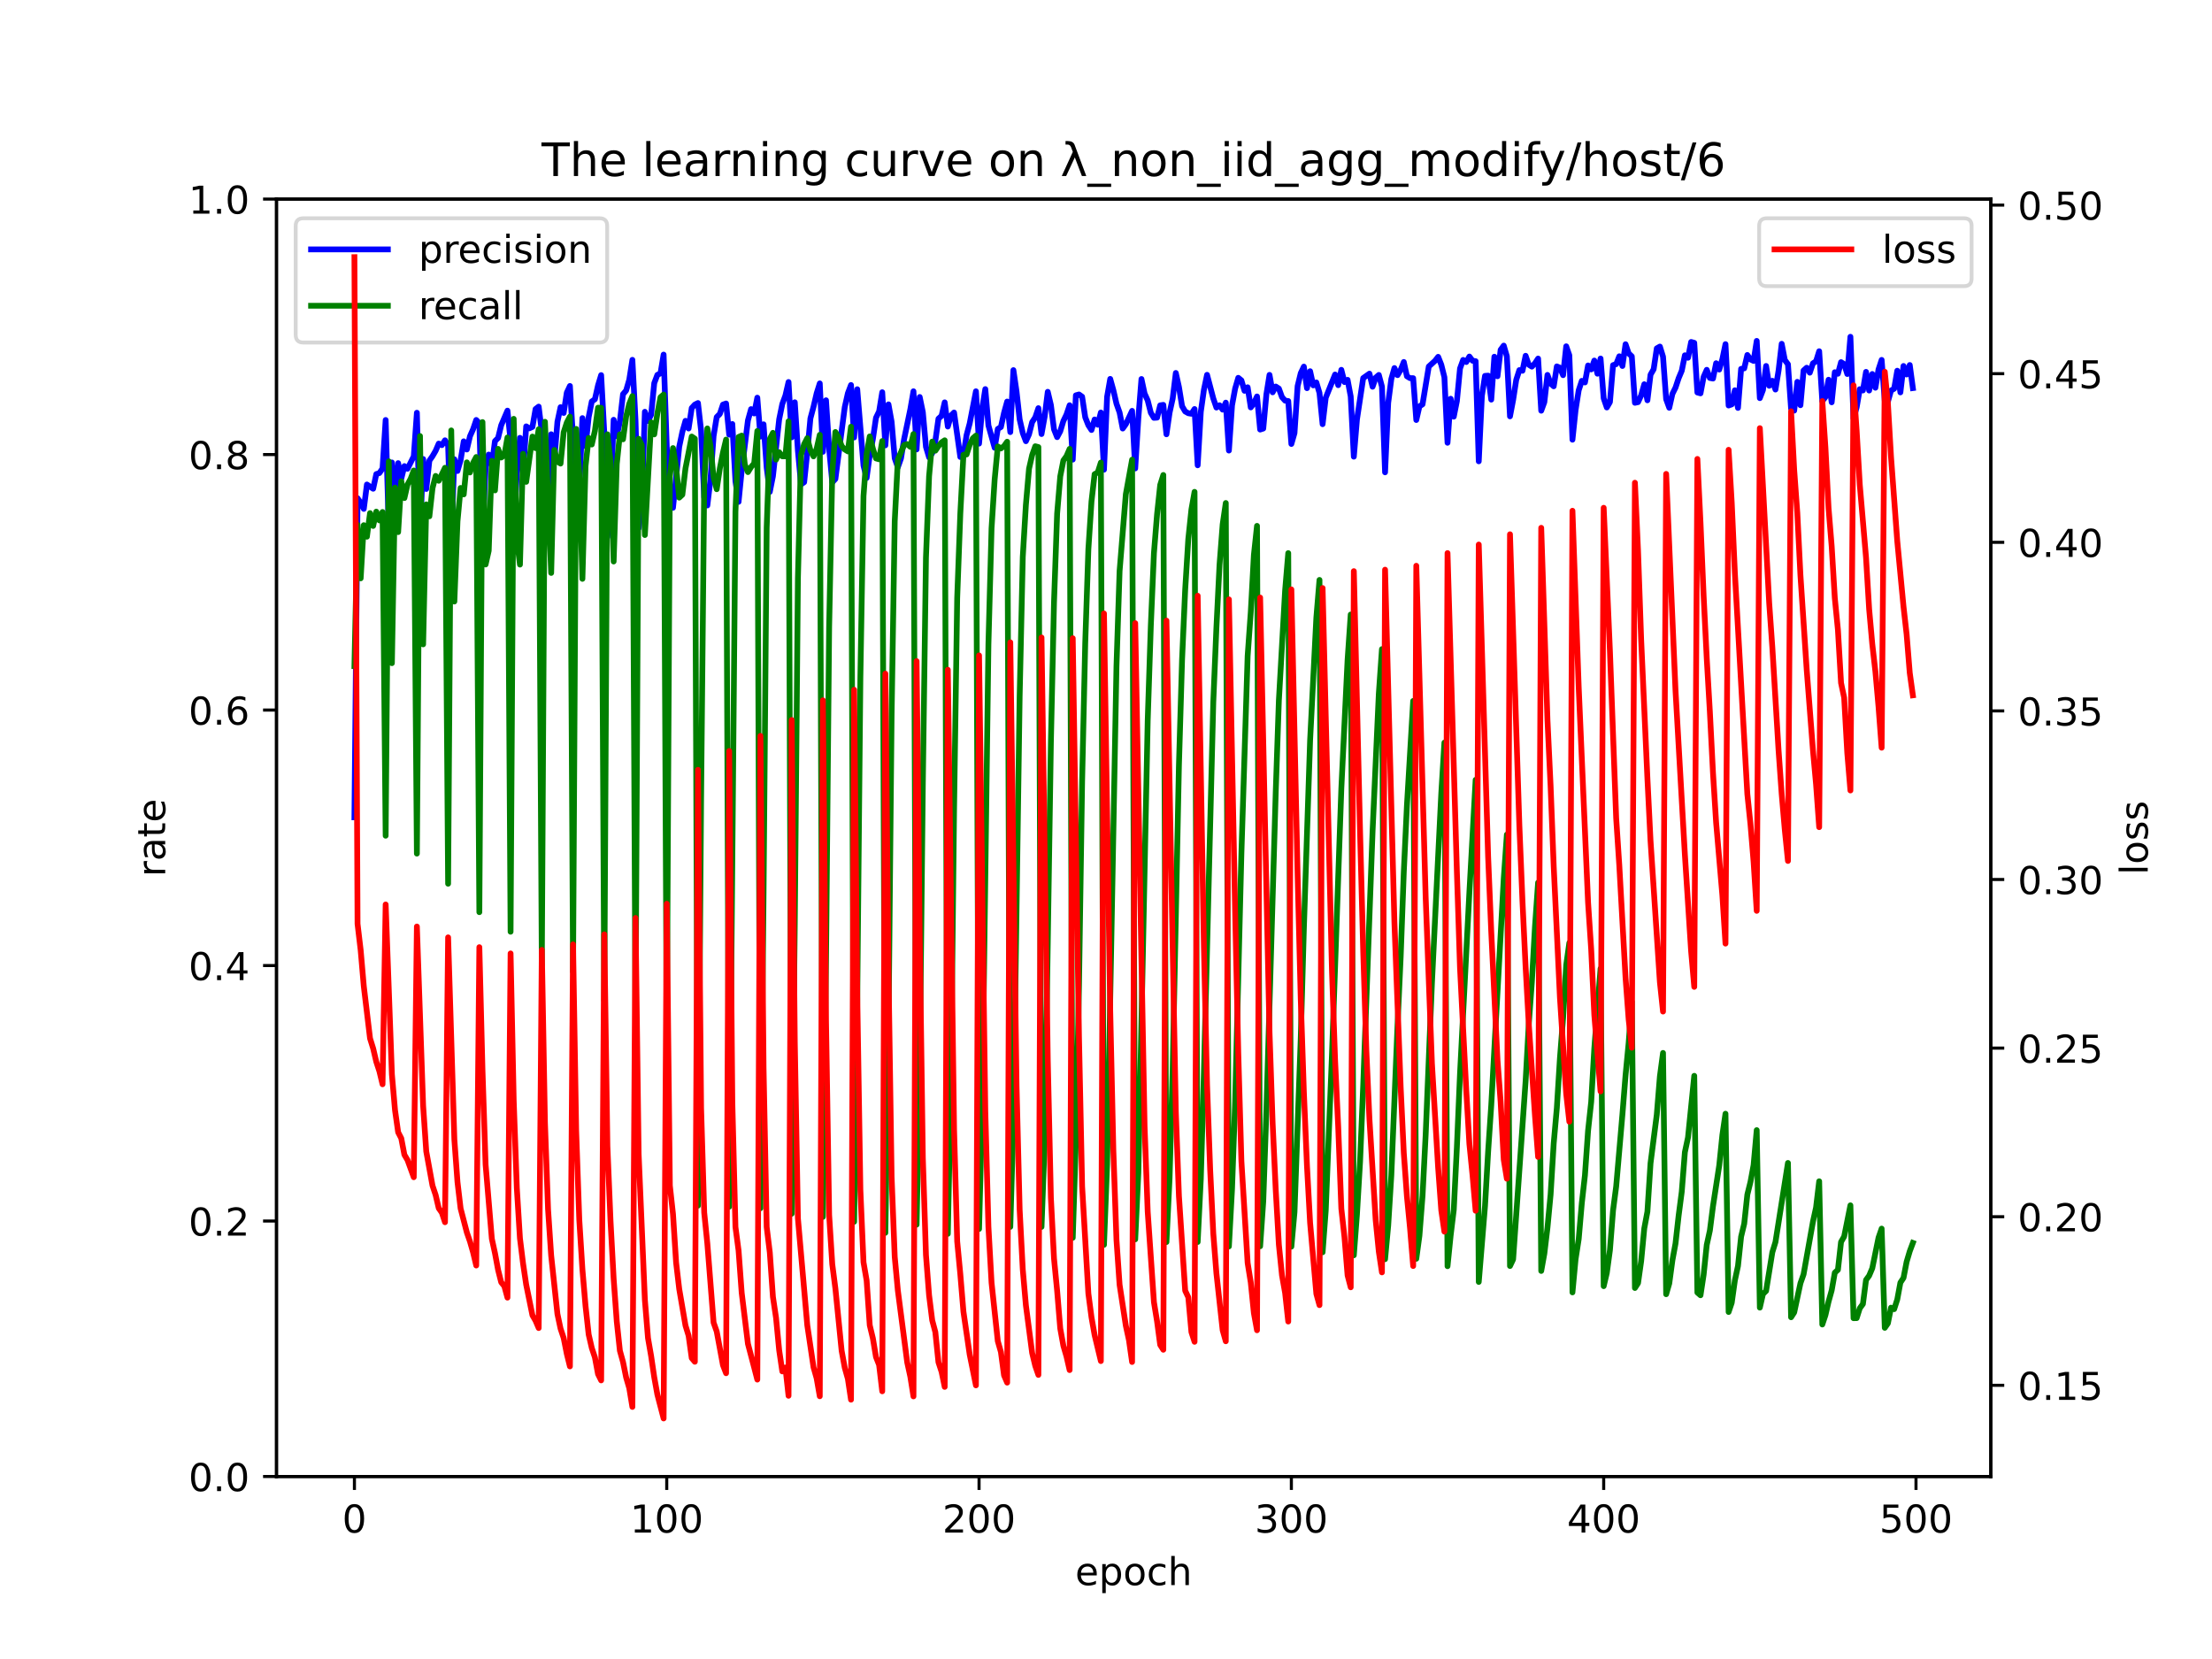 <?xml version="1.0" encoding="utf-8" standalone="no"?>
<!DOCTYPE svg PUBLIC "-//W3C//DTD SVG 1.1//EN"
  "http://www.w3.org/Graphics/SVG/1.1/DTD/svg11.dtd">
<!-- Created with matplotlib (https://matplotlib.org/) -->
<svg height="432pt" version="1.1" viewBox="0 0 576 432" width="576pt" xmlns="http://www.w3.org/2000/svg" xmlns:xlink="http://www.w3.org/1999/xlink">
 <defs>
  <style type="text/css">*{stroke-linecap:butt;stroke-linejoin:round;}</style>
 </defs>
 <g id="figure_1">
  <g id="patch_1">
   <path d="M 0 432 
L 576 432 
L 576 0 
L 0 0 
z
" style="fill:#ffffff;"/>
  </g>
  <g id="axes_1">
   <g id="patch_2">
    <path d="M 72 384.48 
L 518.4 384.48 
L 518.4 51.84 
L 72 51.84 
z
" style="fill:#ffffff;"/>
   </g>
   <g id="matplotlib.axis_1">
    <g id="xtick_1">
     <g id="line2d_1">
      <defs>
       <path d="M 0 0 
L 0 3.5 
" id="m5fdc38a971" style="stroke:#000000;stroke-width:0.8;"/>
      </defs>
      <g>
       <use style="stroke:#000000;stroke-width:0.8;" x="92.291" xlink:href="#m5fdc38a971" y="384.48"/>
      </g>
     </g>
     <g id="text_1">
      <!-- 0 -->
      <g transform="translate(89.11 399.078)scale(0.1 -0.1)">
       <defs>
        <path d="M 31.781 66.406 
Q 24.172 66.406 20.328 58.906 
Q 16.5 51.422 16.5 36.375 
Q 16.5 21.391 20.328 13.891 
Q 24.172 6.391 31.781 6.391 
Q 39.453 6.391 43.281 13.891 
Q 47.125 21.391 47.125 36.375 
Q 47.125 51.422 43.281 58.906 
Q 39.453 66.406 31.781 66.406 
z
M 31.781 74.219 
Q 44.047 74.219 50.516 64.516 
Q 56.984 54.828 56.984 36.375 
Q 56.984 17.969 50.516 8.266 
Q 44.047 -1.422 31.781 -1.422 
Q 19.531 -1.422 13.062 8.266 
Q 6.594 17.969 6.594 36.375 
Q 6.594 54.828 13.062 64.516 
Q 19.531 74.219 31.781 74.219 
z
" id="DejaVuSans-48"/>
       </defs>
       <use xlink:href="#DejaVuSans-48"/>
      </g>
     </g>
    </g>
    <g id="xtick_2">
     <g id="line2d_2">
      <g>
       <use style="stroke:#000000;stroke-width:0.8;" x="173.617" xlink:href="#m5fdc38a971" y="384.48"/>
      </g>
     </g>
     <g id="text_2">
      <!-- 100 -->
      <g transform="translate(164.073 399.078)scale(0.1 -0.1)">
       <defs>
        <path d="M 12.406 8.297 
L 28.516 8.297 
L 28.516 63.922 
L 10.984 60.406 
L 10.984 69.391 
L 28.422 72.906 
L 38.281 72.906 
L 38.281 8.297 
L 54.391 8.297 
L 54.391 0 
L 12.406 0 
z
" id="DejaVuSans-49"/>
       </defs>
       <use xlink:href="#DejaVuSans-49"/>
       <use x="63.623" xlink:href="#DejaVuSans-48"/>
       <use x="127.246" xlink:href="#DejaVuSans-48"/>
      </g>
     </g>
    </g>
    <g id="xtick_3">
     <g id="line2d_3">
      <g>
       <use style="stroke:#000000;stroke-width:0.8;" x="254.943" xlink:href="#m5fdc38a971" y="384.48"/>
      </g>
     </g>
     <g id="text_3">
      <!-- 200 -->
      <g transform="translate(245.4 399.078)scale(0.1 -0.1)">
       <defs>
        <path d="M 19.188 8.297 
L 53.609 8.297 
L 53.609 0 
L 7.328 0 
L 7.328 8.297 
Q 12.938 14.109 22.625 23.891 
Q 32.328 33.688 34.812 36.531 
Q 39.547 41.844 41.422 45.531 
Q 43.312 49.219 43.312 52.781 
Q 43.312 58.594 39.234 62.25 
Q 35.156 65.922 28.609 65.922 
Q 23.969 65.922 18.812 64.312 
Q 13.672 62.703 7.812 59.422 
L 7.812 69.391 
Q 13.766 71.781 18.938 73 
Q 24.125 74.219 28.422 74.219 
Q 39.75 74.219 46.484 68.547 
Q 53.219 62.891 53.219 53.422 
Q 53.219 48.922 51.531 44.891 
Q 49.859 40.875 45.406 35.406 
Q 44.188 33.984 37.641 27.219 
Q 31.109 20.453 19.188 8.297 
z
" id="DejaVuSans-50"/>
       </defs>
       <use xlink:href="#DejaVuSans-50"/>
       <use x="63.623" xlink:href="#DejaVuSans-48"/>
       <use x="127.246" xlink:href="#DejaVuSans-48"/>
      </g>
     </g>
    </g>
    <g id="xtick_4">
     <g id="line2d_4">
      <g>
       <use style="stroke:#000000;stroke-width:0.8;" x="336.27" xlink:href="#m5fdc38a971" y="384.48"/>
      </g>
     </g>
     <g id="text_4">
      <!-- 300 -->
      <g transform="translate(326.726 399.078)scale(0.1 -0.1)">
       <defs>
        <path d="M 40.578 39.312 
Q 47.656 37.797 51.625 33 
Q 55.609 28.219 55.609 21.188 
Q 55.609 10.406 48.188 4.484 
Q 40.766 -1.422 27.094 -1.422 
Q 22.516 -1.422 17.656 -0.516 
Q 12.797 0.391 7.625 2.203 
L 7.625 11.719 
Q 11.719 9.328 16.594 8.109 
Q 21.484 6.891 26.812 6.891 
Q 36.078 6.891 40.938 10.547 
Q 45.797 14.203 45.797 21.188 
Q 45.797 27.641 41.281 31.266 
Q 36.766 34.906 28.719 34.906 
L 20.219 34.906 
L 20.219 43.016 
L 29.109 43.016 
Q 36.375 43.016 40.234 45.922 
Q 44.094 48.828 44.094 54.297 
Q 44.094 59.906 40.109 62.906 
Q 36.141 65.922 28.719 65.922 
Q 24.656 65.922 20.016 65.031 
Q 15.375 64.156 9.812 62.312 
L 9.812 71.094 
Q 15.438 72.656 20.344 73.438 
Q 25.25 74.219 29.594 74.219 
Q 40.828 74.219 47.359 69.109 
Q 53.906 64.016 53.906 55.328 
Q 53.906 49.266 50.438 45.094 
Q 46.969 40.922 40.578 39.312 
z
" id="DejaVuSans-51"/>
       </defs>
       <use xlink:href="#DejaVuSans-51"/>
       <use x="63.623" xlink:href="#DejaVuSans-48"/>
       <use x="127.246" xlink:href="#DejaVuSans-48"/>
      </g>
     </g>
    </g>
    <g id="xtick_5">
     <g id="line2d_5">
      <g>
       <use style="stroke:#000000;stroke-width:0.8;" x="417.596" xlink:href="#m5fdc38a971" y="384.48"/>
      </g>
     </g>
     <g id="text_5">
      <!-- 400 -->
      <g transform="translate(408.052 399.078)scale(0.1 -0.1)">
       <defs>
        <path d="M 37.797 64.312 
L 12.891 25.391 
L 37.797 25.391 
z
M 35.203 72.906 
L 47.609 72.906 
L 47.609 25.391 
L 58.016 25.391 
L 58.016 17.188 
L 47.609 17.188 
L 47.609 0 
L 37.797 0 
L 37.797 17.188 
L 4.891 17.188 
L 4.891 26.703 
z
" id="DejaVuSans-52"/>
       </defs>
       <use xlink:href="#DejaVuSans-52"/>
       <use x="63.623" xlink:href="#DejaVuSans-48"/>
       <use x="127.246" xlink:href="#DejaVuSans-48"/>
      </g>
     </g>
    </g>
    <g id="xtick_6">
     <g id="line2d_6">
      <g>
       <use style="stroke:#000000;stroke-width:0.8;" x="498.922" xlink:href="#m5fdc38a971" y="384.48"/>
      </g>
     </g>
     <g id="text_6">
      <!-- 500 -->
      <g transform="translate(489.379 399.078)scale(0.1 -0.1)">
       <defs>
        <path d="M 10.797 72.906 
L 49.516 72.906 
L 49.516 64.594 
L 19.828 64.594 
L 19.828 46.734 
Q 21.969 47.469 24.109 47.828 
Q 26.266 48.188 28.422 48.188 
Q 40.625 48.188 47.75 41.5 
Q 54.891 34.812 54.891 23.391 
Q 54.891 11.625 47.562 5.094 
Q 40.234 -1.422 26.906 -1.422 
Q 22.312 -1.422 17.547 -0.641 
Q 12.797 0.141 7.719 1.703 
L 7.719 11.625 
Q 12.109 9.234 16.797 8.062 
Q 21.484 6.891 26.703 6.891 
Q 35.156 6.891 40.078 11.328 
Q 45.016 15.766 45.016 23.391 
Q 45.016 31 40.078 35.438 
Q 35.156 39.891 26.703 39.891 
Q 22.75 39.891 18.812 39.016 
Q 14.891 38.141 10.797 36.281 
z
" id="DejaVuSans-53"/>
       </defs>
       <use xlink:href="#DejaVuSans-53"/>
       <use x="63.623" xlink:href="#DejaVuSans-48"/>
       <use x="127.246" xlink:href="#DejaVuSans-48"/>
      </g>
     </g>
    </g>
    <g id="text_7">
     <!-- epoch -->
     <g transform="translate(279.972 412.757)scale(0.1 -0.1)">
      <defs>
       <path d="M 56.203 29.594 
L 56.203 25.203 
L 14.891 25.203 
Q 15.484 15.922 20.484 11.062 
Q 25.484 6.203 34.422 6.203 
Q 39.594 6.203 44.453 7.469 
Q 49.312 8.734 54.109 11.281 
L 54.109 2.781 
Q 49.266 0.734 44.188 -0.344 
Q 39.109 -1.422 33.891 -1.422 
Q 20.797 -1.422 13.156 6.188 
Q 5.516 13.812 5.516 26.812 
Q 5.516 40.234 12.766 48.109 
Q 20.016 56 32.328 56 
Q 43.359 56 49.781 48.891 
Q 56.203 41.797 56.203 29.594 
z
M 47.219 32.234 
Q 47.125 39.594 43.094 43.984 
Q 39.062 48.391 32.422 48.391 
Q 24.906 48.391 20.391 44.141 
Q 15.875 39.891 15.188 32.172 
z
" id="DejaVuSans-101"/>
       <path d="M 18.109 8.203 
L 18.109 -20.797 
L 9.078 -20.797 
L 9.078 54.688 
L 18.109 54.688 
L 18.109 46.391 
Q 20.953 51.266 25.266 53.625 
Q 29.594 56 35.594 56 
Q 45.562 56 51.781 48.094 
Q 58.016 40.188 58.016 27.297 
Q 58.016 14.406 51.781 6.484 
Q 45.562 -1.422 35.594 -1.422 
Q 29.594 -1.422 25.266 0.953 
Q 20.953 3.328 18.109 8.203 
z
M 48.688 27.297 
Q 48.688 37.203 44.609 42.844 
Q 40.531 48.484 33.406 48.484 
Q 26.266 48.484 22.188 42.844 
Q 18.109 37.203 18.109 27.297 
Q 18.109 17.391 22.188 11.75 
Q 26.266 6.109 33.406 6.109 
Q 40.531 6.109 44.609 11.75 
Q 48.688 17.391 48.688 27.297 
z
" id="DejaVuSans-112"/>
       <path d="M 30.609 48.391 
Q 23.391 48.391 19.188 42.75 
Q 14.984 37.109 14.984 27.297 
Q 14.984 17.484 19.156 11.844 
Q 23.344 6.203 30.609 6.203 
Q 37.797 6.203 41.984 11.859 
Q 46.188 17.531 46.188 27.297 
Q 46.188 37.016 41.984 42.703 
Q 37.797 48.391 30.609 48.391 
z
M 30.609 56 
Q 42.328 56 49.016 48.375 
Q 55.719 40.766 55.719 27.297 
Q 55.719 13.875 49.016 6.219 
Q 42.328 -1.422 30.609 -1.422 
Q 18.844 -1.422 12.172 6.219 
Q 5.516 13.875 5.516 27.297 
Q 5.516 40.766 12.172 48.375 
Q 18.844 56 30.609 56 
z
" id="DejaVuSans-111"/>
       <path d="M 48.781 52.594 
L 48.781 44.188 
Q 44.969 46.297 41.141 47.344 
Q 37.312 48.391 33.406 48.391 
Q 24.656 48.391 19.812 42.844 
Q 14.984 37.312 14.984 27.297 
Q 14.984 17.281 19.812 11.734 
Q 24.656 6.203 33.406 6.203 
Q 37.312 6.203 41.141 7.25 
Q 44.969 8.297 48.781 10.406 
L 48.781 2.094 
Q 45.016 0.344 40.984 -0.531 
Q 36.969 -1.422 32.422 -1.422 
Q 20.062 -1.422 12.781 6.344 
Q 5.516 14.109 5.516 27.297 
Q 5.516 40.672 12.859 48.328 
Q 20.219 56 33.016 56 
Q 37.156 56 41.109 55.141 
Q 45.062 54.297 48.781 52.594 
z
" id="DejaVuSans-99"/>
       <path d="M 54.891 33.016 
L 54.891 0 
L 45.906 0 
L 45.906 32.719 
Q 45.906 40.484 42.875 44.328 
Q 39.844 48.188 33.797 48.188 
Q 26.516 48.188 22.312 43.547 
Q 18.109 38.922 18.109 30.906 
L 18.109 0 
L 9.078 0 
L 9.078 75.984 
L 18.109 75.984 
L 18.109 46.188 
Q 21.344 51.125 25.703 53.562 
Q 30.078 56 35.797 56 
Q 45.219 56 50.047 50.172 
Q 54.891 44.344 54.891 33.016 
z
" id="DejaVuSans-104"/>
      </defs>
      <use xlink:href="#DejaVuSans-101"/>
      <use x="61.523" xlink:href="#DejaVuSans-112"/>
      <use x="125" xlink:href="#DejaVuSans-111"/>
      <use x="186.182" xlink:href="#DejaVuSans-99"/>
      <use x="241.162" xlink:href="#DejaVuSans-104"/>
     </g>
    </g>
   </g>
   <g id="matplotlib.axis_2">
    <g id="ytick_1">
     <g id="line2d_7">
      <defs>
       <path d="M 0 0 
L -3.5 0 
" id="mca3871800a" style="stroke:#000000;stroke-width:0.8;"/>
      </defs>
      <g>
       <use style="stroke:#000000;stroke-width:0.8;" x="72" xlink:href="#mca3871800a" y="384.48"/>
      </g>
     </g>
     <g id="text_8">
      <!-- 0.0 -->
      <g transform="translate(49.097 388.279)scale(0.1 -0.1)">
       <defs>
        <path d="M 10.688 12.406 
L 21 12.406 
L 21 0 
L 10.688 0 
z
" id="DejaVuSans-46"/>
       </defs>
       <use xlink:href="#DejaVuSans-48"/>
       <use x="63.623" xlink:href="#DejaVuSans-46"/>
       <use x="95.41" xlink:href="#DejaVuSans-48"/>
      </g>
     </g>
    </g>
    <g id="ytick_2">
     <g id="line2d_8">
      <g>
       <use style="stroke:#000000;stroke-width:0.8;" x="72" xlink:href="#mca3871800a" y="317.952"/>
      </g>
     </g>
     <g id="text_9">
      <!-- 0.2 -->
      <g transform="translate(49.097 321.751)scale(0.1 -0.1)">
       <use xlink:href="#DejaVuSans-48"/>
       <use x="63.623" xlink:href="#DejaVuSans-46"/>
       <use x="95.41" xlink:href="#DejaVuSans-50"/>
      </g>
     </g>
    </g>
    <g id="ytick_3">
     <g id="line2d_9">
      <g>
       <use style="stroke:#000000;stroke-width:0.8;" x="72" xlink:href="#mca3871800a" y="251.424"/>
      </g>
     </g>
     <g id="text_10">
      <!-- 0.4 -->
      <g transform="translate(49.097 255.223)scale(0.1 -0.1)">
       <use xlink:href="#DejaVuSans-48"/>
       <use x="63.623" xlink:href="#DejaVuSans-46"/>
       <use x="95.41" xlink:href="#DejaVuSans-52"/>
      </g>
     </g>
    </g>
    <g id="ytick_4">
     <g id="line2d_10">
      <g>
       <use style="stroke:#000000;stroke-width:0.8;" x="72" xlink:href="#mca3871800a" y="184.896"/>
      </g>
     </g>
     <g id="text_11">
      <!-- 0.6 -->
      <g transform="translate(49.097 188.695)scale(0.1 -0.1)">
       <defs>
        <path d="M 33.016 40.375 
Q 26.375 40.375 22.484 35.828 
Q 18.609 31.297 18.609 23.391 
Q 18.609 15.531 22.484 10.953 
Q 26.375 6.391 33.016 6.391 
Q 39.656 6.391 43.531 10.953 
Q 47.406 15.531 47.406 23.391 
Q 47.406 31.297 43.531 35.828 
Q 39.656 40.375 33.016 40.375 
z
M 52.594 71.297 
L 52.594 62.312 
Q 48.875 64.062 45.094 64.984 
Q 41.312 65.922 37.594 65.922 
Q 27.828 65.922 22.672 59.328 
Q 17.531 52.734 16.797 39.406 
Q 19.672 43.656 24.016 45.922 
Q 28.375 48.188 33.594 48.188 
Q 44.578 48.188 50.953 41.516 
Q 57.328 34.859 57.328 23.391 
Q 57.328 12.156 50.688 5.359 
Q 44.047 -1.422 33.016 -1.422 
Q 20.359 -1.422 13.672 8.266 
Q 6.984 17.969 6.984 36.375 
Q 6.984 53.656 15.188 63.938 
Q 23.391 74.219 37.203 74.219 
Q 40.922 74.219 44.703 73.484 
Q 48.484 72.75 52.594 71.297 
z
" id="DejaVuSans-54"/>
       </defs>
       <use xlink:href="#DejaVuSans-48"/>
       <use x="63.623" xlink:href="#DejaVuSans-46"/>
       <use x="95.41" xlink:href="#DejaVuSans-54"/>
      </g>
     </g>
    </g>
    <g id="ytick_5">
     <g id="line2d_11">
      <g>
       <use style="stroke:#000000;stroke-width:0.8;" x="72" xlink:href="#mca3871800a" y="118.368"/>
      </g>
     </g>
     <g id="text_12">
      <!-- 0.8 -->
      <g transform="translate(49.097 122.167)scale(0.1 -0.1)">
       <defs>
        <path d="M 31.781 34.625 
Q 24.75 34.625 20.719 30.859 
Q 16.703 27.094 16.703 20.516 
Q 16.703 13.922 20.719 10.156 
Q 24.75 6.391 31.781 6.391 
Q 38.812 6.391 42.859 10.172 
Q 46.922 13.969 46.922 20.516 
Q 46.922 27.094 42.891 30.859 
Q 38.875 34.625 31.781 34.625 
z
M 21.922 38.812 
Q 15.578 40.375 12.031 44.719 
Q 8.5 49.078 8.5 55.328 
Q 8.5 64.062 14.719 69.141 
Q 20.953 74.219 31.781 74.219 
Q 42.672 74.219 48.875 69.141 
Q 55.078 64.062 55.078 55.328 
Q 55.078 49.078 51.531 44.719 
Q 48 40.375 41.703 38.812 
Q 48.828 37.156 52.797 32.312 
Q 56.781 27.484 56.781 20.516 
Q 56.781 9.906 50.312 4.234 
Q 43.844 -1.422 31.781 -1.422 
Q 19.734 -1.422 13.25 4.234 
Q 6.781 9.906 6.781 20.516 
Q 6.781 27.484 10.781 32.312 
Q 14.797 37.156 21.922 38.812 
z
M 18.312 54.391 
Q 18.312 48.734 21.844 45.562 
Q 25.391 42.391 31.781 42.391 
Q 38.141 42.391 41.719 45.562 
Q 45.312 48.734 45.312 54.391 
Q 45.312 60.062 41.719 63.234 
Q 38.141 66.406 31.781 66.406 
Q 25.391 66.406 21.844 63.234 
Q 18.312 60.062 18.312 54.391 
z
" id="DejaVuSans-56"/>
       </defs>
       <use xlink:href="#DejaVuSans-48"/>
       <use x="63.623" xlink:href="#DejaVuSans-46"/>
       <use x="95.41" xlink:href="#DejaVuSans-56"/>
      </g>
     </g>
    </g>
    <g id="ytick_6">
     <g id="line2d_12">
      <g>
       <use style="stroke:#000000;stroke-width:0.8;" x="72" xlink:href="#mca3871800a" y="51.84"/>
      </g>
     </g>
     <g id="text_13">
      <!-- 1.0 -->
      <g transform="translate(49.097 55.639)scale(0.1 -0.1)">
       <use xlink:href="#DejaVuSans-49"/>
       <use x="63.623" xlink:href="#DejaVuSans-46"/>
       <use x="95.41" xlink:href="#DejaVuSans-48"/>
      </g>
     </g>
    </g>
    <g id="text_14">
     <!-- rate -->
     <g transform="translate(43.017 228.316)rotate(-90)scale(0.1 -0.1)">
      <defs>
       <path d="M 41.109 46.297 
Q 39.594 47.172 37.812 47.578 
Q 36.031 48 33.891 48 
Q 26.266 48 22.188 43.047 
Q 18.109 38.094 18.109 28.812 
L 18.109 0 
L 9.078 0 
L 9.078 54.688 
L 18.109 54.688 
L 18.109 46.188 
Q 20.953 51.172 25.484 53.578 
Q 30.031 56 36.531 56 
Q 37.453 56 38.578 55.875 
Q 39.703 55.766 41.062 55.516 
z
" id="DejaVuSans-114"/>
       <path d="M 34.281 27.484 
Q 23.391 27.484 19.188 25 
Q 14.984 22.516 14.984 16.5 
Q 14.984 11.719 18.141 8.906 
Q 21.297 6.109 26.703 6.109 
Q 34.188 6.109 38.703 11.406 
Q 43.219 16.703 43.219 25.484 
L 43.219 27.484 
z
M 52.203 31.203 
L 52.203 0 
L 43.219 0 
L 43.219 8.297 
Q 40.141 3.328 35.547 0.953 
Q 30.953 -1.422 24.312 -1.422 
Q 15.922 -1.422 10.953 3.297 
Q 6 8.016 6 15.922 
Q 6 25.141 12.172 29.828 
Q 18.359 34.516 30.609 34.516 
L 43.219 34.516 
L 43.219 35.406 
Q 43.219 41.609 39.141 45 
Q 35.062 48.391 27.688 48.391 
Q 23 48.391 18.547 47.266 
Q 14.109 46.141 10.016 43.891 
L 10.016 52.203 
Q 14.938 54.109 19.578 55.047 
Q 24.219 56 28.609 56 
Q 40.484 56 46.344 49.844 
Q 52.203 43.703 52.203 31.203 
z
" id="DejaVuSans-97"/>
       <path d="M 18.312 70.219 
L 18.312 54.688 
L 36.812 54.688 
L 36.812 47.703 
L 18.312 47.703 
L 18.312 18.016 
Q 18.312 11.328 20.141 9.422 
Q 21.969 7.516 27.594 7.516 
L 36.812 7.516 
L 36.812 0 
L 27.594 0 
Q 17.188 0 13.234 3.875 
Q 9.281 7.766 9.281 18.016 
L 9.281 47.703 
L 2.688 47.703 
L 2.688 54.688 
L 9.281 54.688 
L 9.281 70.219 
z
" id="DejaVuSans-116"/>
      </defs>
      <use xlink:href="#DejaVuSans-114"/>
      <use x="41.113" xlink:href="#DejaVuSans-97"/>
      <use x="102.393" xlink:href="#DejaVuSans-116"/>
      <use x="141.602" xlink:href="#DejaVuSans-101"/>
     </g>
    </g>
   </g>
   <g id="line2d_13">
    <path clip-path="url(#p698b00c0eb)" d="M 92.291 212.831 
L 93.104 129.733 
L 93.917 130.943 
L 94.731 132.513 
L 95.544 126.165 
L 97.17 127.27 
L 97.984 123.454 
L 98.797 123.18 
L 99.61 121.989 
L 100.424 109.363 
L 101.237 138.019 
L 102.05 120.424 
L 102.863 130.902 
L 103.677 120.602 
L 104.49 124.661 
L 105.303 121.371 
L 106.116 122.072 
L 107.743 118.828 
L 108.556 107.474 
L 109.369 139.388 
L 110.183 119.523 
L 110.996 127.333 
L 111.809 119.954 
L 112.622 118.79 
L 113.436 117.391 
L 114.249 115.509 
L 115.062 115.915 
L 115.876 114.65 
L 116.689 116.013 
L 117.502 140.281 
L 118.315 119.59 
L 119.129 122.643 
L 119.942 119.834 
L 120.755 114.915 
L 121.568 117.047 
L 122.382 113.594 
L 123.195 111.762 
L 124.008 109.358 
L 124.821 110.205 
L 125.635 139.82 
L 126.448 121.629 
L 127.261 118.365 
L 128.074 121.091 
L 128.888 114.863 
L 129.701 114.051 
L 130.514 110.727 
L 132.141 106.926 
L 132.954 114.76 
L 133.767 138.859 
L 134.581 123.146 
L 135.394 114.014 
L 136.207 123.103 
L 137.02 111.024 
L 137.834 111.536 
L 138.647 111.166 
L 139.46 106.507 
L 140.273 105.883 
L 141.087 112.422 
L 141.9 138.836 
L 142.713 127.369 
L 143.526 113.08 
L 144.34 119.926 
L 145.153 109.829 
L 145.966 106.024 
L 146.78 107.533 
L 147.593 102.242 
L 148.406 100.505 
L 149.219 114.374 
L 150.033 139.223 
L 150.846 127.402 
L 151.659 108.873 
L 152.472 116.179 
L 153.286 108.611 
L 154.099 104.54 
L 154.912 103.972 
L 155.725 100.343 
L 156.539 97.676 
L 157.352 112.76 
L 158.165 139.827 
L 158.978 129.853 
L 159.792 109.313 
L 160.605 113.615 
L 161.418 109.702 
L 162.232 102.644 
L 163.045 101.692 
L 163.858 98.87 
L 164.671 93.7 
L 165.485 109.49 
L 166.298 137.546 
L 167.111 130.789 
L 167.924 107.225 
L 168.738 109.617 
L 169.551 108.012 
L 170.364 99.774 
L 171.177 97.619 
L 171.991 97.216 
L 172.804 92.335 
L 173.617 116.249 
L 174.43 132.275 
L 175.244 132.225 
L 176.87 116.329 
L 177.684 112.457 
L 178.497 109.583 
L 179.31 111.58 
L 180.123 106.249 
L 180.937 105.354 
L 181.75 104.948 
L 182.563 112.118 
L 183.376 129.513 
L 184.19 131.618 
L 185.003 124.891 
L 185.816 113.54 
L 186.629 108.604 
L 187.443 107.786 
L 188.256 105.359 
L 189.069 105.07 
L 189.882 113.181 
L 190.696 110.408 
L 191.509 125.328 
L 192.322 130.681 
L 193.136 122.541 
L 194.762 109.463 
L 195.575 106.535 
L 196.389 107.663 
L 197.202 103.553 
L 198.015 113.688 
L 198.828 110.488 
L 199.642 121.756 
L 200.455 128.082 
L 201.268 124.012 
L 202.895 109.18 
L 203.708 105.204 
L 204.521 102.986 
L 205.334 99.474 
L 206.148 113.893 
L 206.961 104.754 
L 207.774 117.344 
L 208.588 126.127 
L 209.401 125.564 
L 210.214 117.837 
L 211.027 108.962 
L 211.841 105.924 
L 212.654 102.425 
L 213.467 99.834 
L 214.28 117.651 
L 215.094 104.231 
L 215.907 116.832 
L 216.72 125.593 
L 217.533 124.725 
L 219.973 106.016 
L 220.786 102.402 
L 221.6 100.254 
L 222.413 113.917 
L 223.226 101.354 
L 224.853 121.242 
L 225.666 124.458 
L 226.479 118.479 
L 227.293 114.342 
L 228.106 108.797 
L 228.919 107.114 
L 229.732 102.135 
L 230.546 115.97 
L 231.359 105.296 
L 232.172 109.826 
L 232.985 119.349 
L 233.799 121.664 
L 234.612 119.378 
L 235.425 114.362 
L 237.052 106.554 
L 237.865 101.886 
L 238.678 117.032 
L 239.491 103.377 
L 240.305 107.324 
L 241.118 116.373 
L 241.931 119.093 
L 242.745 118.03 
L 243.558 114.826 
L 244.371 109.027 
L 245.184 108.281 
L 245.998 104.77 
L 246.811 111.069 
L 247.624 108.224 
L 248.437 107.42 
L 250.064 118.996 
L 250.877 118.501 
L 251.69 113.311 
L 252.504 110.262 
L 254.13 101.89 
L 254.943 115.517 
L 255.757 106.415 
L 256.57 101.32 
L 257.383 110.774 
L 259.01 116.602 
L 259.823 111.698 
L 260.636 111.196 
L 261.45 107.497 
L 262.263 104.561 
L 263.076 112.519 
L 263.889 96.378 
L 264.703 101.943 
L 265.516 109.227 
L 266.329 112.766 
L 267.142 114.89 
L 267.956 113.1 
L 268.769 109.918 
L 269.582 108.683 
L 270.395 106.282 
L 271.209 113.021 
L 272.022 108.509 
L 272.835 102.025 
L 273.649 105.469 
L 274.462 111.803 
L 275.275 113.833 
L 276.088 112.312 
L 276.902 109.621 
L 277.715 107.939 
L 278.528 105.521 
L 279.341 119.681 
L 280.155 102.942 
L 280.968 102.715 
L 281.781 103.296 
L 282.594 108.672 
L 283.408 110.726 
L 284.221 111.973 
L 285.034 109.231 
L 285.847 110.605 
L 286.661 107.412 
L 287.474 122.305 
L 288.287 103.323 
L 289.101 98.664 
L 289.914 101.596 
L 290.727 105.121 
L 291.54 107.422 
L 292.354 111.591 
L 293.167 110.461 
L 294.793 106.983 
L 295.607 121.983 
L 296.42 108.908 
L 297.233 98.69 
L 298.046 102.466 
L 298.86 104.284 
L 299.673 107.487 
L 300.486 108.809 
L 301.299 108.75 
L 302.113 105.55 
L 302.926 105.428 
L 303.739 113.092 
L 304.553 107.472 
L 305.366 103.78 
L 306.179 97.117 
L 306.992 100.756 
L 307.806 105.771 
L 308.619 107.146 
L 309.432 107.603 
L 310.245 107.748 
L 311.059 106.506 
L 311.872 121.162 
L 312.685 107.238 
L 313.498 101.496 
L 314.312 97.602 
L 315.938 103.76 
L 316.751 106.126 
L 317.565 105.526 
L 318.378 106.671 
L 319.191 104.843 
L 320.005 117.327 
L 320.818 105.545 
L 321.631 101.161 
L 322.444 98.381 
L 323.258 99.042 
L 324.071 101.768 
L 324.884 100.841 
L 325.697 106.089 
L 326.511 105.026 
L 327.324 103.235 
L 328.137 111.856 
L 328.95 111.592 
L 329.764 102.697 
L 330.577 97.617 
L 331.39 102.16 
L 332.203 100.652 
L 333.017 101.181 
L 333.83 103.417 
L 334.643 104.329 
L 335.457 104.428 
L 336.27 115.607 
L 337.083 112.775 
L 337.896 100.541 
L 338.71 97.18 
L 339.523 95.462 
L 340.336 101.08 
L 341.149 96.662 
L 341.963 100.352 
L 342.776 99.586 
L 343.589 102.32 
L 344.402 110.456 
L 345.216 103.574 
L 347.655 97.52 
L 348.469 100.295 
L 349.282 96.305 
L 350.095 99.491 
L 350.909 98.906 
L 351.722 103.239 
L 352.535 118.917 
L 353.348 109.231 
L 354.975 98.451 
L 356.601 97.296 
L 357.415 100.704 
L 358.228 98.339 
L 359.041 97.632 
L 359.854 100.658 
L 360.668 122.991 
L 361.481 104.923 
L 362.294 98.7 
L 363.107 95.842 
L 363.921 97.688 
L 364.734 96.305 
L 365.547 94.26 
L 366.361 97.986 
L 367.174 98.474 
L 367.987 98.475 
L 368.8 109.366 
L 369.614 105.838 
L 370.427 105.28 
L 372.053 95.438 
L 373.68 93.958 
L 374.493 92.917 
L 375.306 94.972 
L 376.12 98.223 
L 376.933 115.295 
L 377.746 103.831 
L 378.559 108.494 
L 379.373 104.429 
L 380.186 95.952 
L 380.999 93.725 
L 381.812 94.277 
L 382.626 92.839 
L 383.439 93.928 
L 384.252 94.052 
L 385.066 120.126 
L 385.879 103.055 
L 386.692 97.88 
L 387.505 97.817 
L 388.319 104.062 
L 389.132 92.886 
L 389.945 97.973 
L 390.758 91.099 
L 391.572 89.996 
L 392.385 92.768 
L 393.198 108.418 
L 394.011 104.162 
L 394.825 98.912 
L 395.638 96.373 
L 396.451 96.545 
L 397.264 92.644 
L 398.078 94.964 
L 398.891 95.47 
L 399.704 94.605 
L 400.518 93.368 
L 401.331 106.951 
L 402.144 104.727 
L 402.957 97.627 
L 403.771 99.875 
L 404.584 100.59 
L 405.397 95.409 
L 406.21 95.762 
L 407.024 97.699 
L 407.837 90.176 
L 408.65 92.507 
L 409.463 114.497 
L 410.277 106.777 
L 411.09 101.63 
L 411.903 99.17 
L 412.716 99.59 
L 413.53 95.164 
L 414.343 96.194 
L 415.156 93.889 
L 415.97 97.314 
L 416.783 93.358 
L 417.596 103.735 
L 418.409 106.107 
L 419.223 104.705 
L 420.036 95.083 
L 420.849 94.827 
L 421.662 92.774 
L 422.476 95.305 
L 423.289 89.636 
L 424.102 92.022 
L 424.915 92.79 
L 425.729 104.888 
L 426.542 104.717 
L 427.355 102.952 
L 428.168 100.051 
L 428.982 104.235 
L 429.795 97.561 
L 430.608 96.151 
L 431.422 90.71 
L 432.235 90.246 
L 433.048 92.885 
L 433.861 103.952 
L 434.675 106.185 
L 435.488 102.571 
L 436.301 100.932 
L 437.114 98.48 
L 437.928 96.537 
L 438.741 92.515 
L 439.554 93.16 
L 440.367 89.047 
L 441.181 89.272 
L 441.994 102.202 
L 442.807 102.428 
L 443.62 98.131 
L 444.434 96.298 
L 445.247 98.423 
L 446.06 98.574 
L 446.874 94.584 
L 447.687 96.236 
L 448.5 93.522 
L 449.313 89.612 
L 450.127 105.591 
L 450.94 105.304 
L 451.753 101.627 
L 452.566 106.224 
L 453.38 96.056 
L 454.193 95.92 
L 455.006 92.436 
L 455.819 93.594 
L 456.633 93.982 
L 457.446 88.767 
L 458.259 103.675 
L 459.072 101.556 
L 459.886 95.293 
L 460.699 100.457 
L 461.512 99.159 
L 462.326 101.437 
L 463.139 96.478 
L 463.952 89.524 
L 464.765 93.751 
L 465.579 94.85 
L 466.392 106.417 
L 467.205 106.924 
L 468.018 99.428 
L 468.832 105.515 
L 469.645 96.475 
L 470.458 95.755 
L 471.271 97.045 
L 472.085 94.619 
L 472.898 94.066 
L 473.711 91.462 
L 474.524 104.45 
L 475.338 103.396 
L 476.151 98.882 
L 476.964 104.757 
L 477.778 96.924 
L 478.591 97.324 
L 479.404 94.302 
L 480.217 94.818 
L 481.031 97.391 
L 481.844 87.696 
L 482.657 108.961 
L 483.47 106.073 
L 484.284 101.341 
L 485.097 101.674 
L 485.91 96.837 
L 486.723 101.692 
L 487.537 97.385 
L 488.35 100.965 
L 489.163 96.19 
L 489.976 93.72 
L 490.79 104.38 
L 491.603 104.583 
L 492.416 101.698 
L 493.23 101.224 
L 494.043 96.533 
L 494.856 102.177 
L 495.669 95.3 
L 496.483 97.516 
L 497.296 95.047 
L 498.109 101.057 
L 498.109 101.057 
" style="fill:none;stroke:#0000ff;stroke-linecap:square;stroke-width:1.5;"/>
   </g>
   <g id="line2d_14">
    <path clip-path="url(#p698b00c0eb)" d="M 92.291 173.457 
L 93.104 136.668 
L 93.917 150.603 
L 94.731 136.753 
L 95.544 139.759 
L 96.357 133.616 
L 97.17 136.951 
L 97.984 133.228 
L 98.797 135.513 
L 99.61 133.322 
L 100.424 217.619 
L 101.237 120.139 
L 102.05 172.69 
L 102.863 126.96 
L 103.677 138.56 
L 104.49 125.31 
L 105.303 129.698 
L 106.116 126.181 
L 106.93 124.669 
L 107.743 122.515 
L 108.556 222.28 
L 109.369 113.539 
L 110.183 167.788 
L 110.996 131.342 
L 111.809 134.445 
L 112.622 127.118 
L 113.436 123.926 
L 114.249 125.19 
L 115.876 121.804 
L 116.689 230.124 
L 117.502 112.079 
L 118.315 156.639 
L 119.129 135.74 
L 119.942 127.062 
L 120.755 128.744 
L 121.568 120.397 
L 122.382 123.028 
L 123.195 120.52 
L 124.008 119.005 
L 124.821 237.526 
L 125.635 109.904 
L 126.448 146.987 
L 127.261 143.408 
L 128.074 119.995 
L 128.888 127.701 
L 129.701 116.888 
L 130.514 119.135 
L 131.328 118.558 
L 132.141 113.916 
L 132.954 242.622 
L 133.767 109.063 
L 134.581 140.345 
L 135.394 147.02 
L 136.207 118.17 
L 137.02 125.47 
L 138.647 113.686 
L 139.46 116.697 
L 140.273 111.783 
L 141.087 251.322 
L 141.9 109.823 
L 143.526 149.191 
L 144.34 117.151 
L 145.153 120.21 
L 145.966 120.717 
L 146.78 112.563 
L 147.593 110.041 
L 148.406 108.49 
L 149.219 253.021 
L 150.033 111.685 
L 150.846 123.615 
L 151.659 150.732 
L 152.472 121.369 
L 153.286 114.05 
L 154.099 115.749 
L 154.912 112.191 
L 155.725 106.161 
L 156.539 106.192 
L 157.352 260.564 
L 158.165 113.092 
L 158.978 120.051 
L 159.792 146.214 
L 160.605 120.823 
L 161.418 113.092 
L 162.232 114.394 
L 163.045 108.476 
L 163.858 105.15 
L 164.671 103.141 
L 165.485 266.131 
L 166.298 114.247 
L 167.111 115.879 
L 167.924 139.319 
L 169.551 109.968 
L 170.364 113.112 
L 171.177 107.657 
L 171.991 103.433 
L 172.804 102.732 
L 173.617 271.98 
L 174.43 124.062 
L 175.244 116.675 
L 176.057 121.697 
L 176.87 129.58 
L 177.684 128.816 
L 178.497 121.987 
L 180.123 113.677 
L 180.937 114.229 
L 181.75 313.951 
L 182.563 207.77 
L 183.376 125.473 
L 184.19 111.564 
L 185.003 116.068 
L 185.816 124.356 
L 186.629 127.392 
L 187.443 121.968 
L 188.256 117.857 
L 189.069 114.465 
L 189.882 314.223 
L 191.509 133.203 
L 192.322 113.795 
L 193.136 113.426 
L 193.949 120.974 
L 194.762 122.931 
L 195.575 121.611 
L 196.389 120.661 
L 197.202 112.235 
L 198.015 314.628 
L 198.828 232.65 
L 199.642 137.393 
L 200.455 114.326 
L 201.268 112.706 
L 202.081 119.68 
L 202.895 117.756 
L 203.708 118.823 
L 204.521 118.821 
L 205.334 109.704 
L 206.148 316.058 
L 206.961 240.1 
L 207.774 150.658 
L 208.588 118.451 
L 209.401 115.656 
L 210.214 114.097 
L 211.027 117.234 
L 211.841 118.837 
L 212.654 116.849 
L 213.467 113.232 
L 214.28 316.882 
L 215.094 250.064 
L 215.907 163.284 
L 216.72 122.999 
L 217.533 112.49 
L 218.347 113.878 
L 219.16 116.136 
L 219.973 117.036 
L 220.786 117.54 
L 221.6 111.112 
L 222.413 318.146 
L 223.226 260.245 
L 224.039 176.505 
L 224.853 129.175 
L 225.666 118.2 
L 226.479 113.643 
L 227.293 116.815 
L 228.106 119.369 
L 228.919 119.596 
L 229.732 114.843 
L 230.546 321.023 
L 231.359 268.263 
L 232.172 186.078 
L 232.985 135.716 
L 233.799 119.641 
L 235.425 115.877 
L 236.238 115.644 
L 237.052 116.36 
L 237.865 113.024 
L 238.678 318.899 
L 239.491 278.944 
L 240.305 203.936 
L 241.118 145.211 
L 241.931 124.029 
L 242.745 114.987 
L 243.558 117.362 
L 244.371 116.164 
L 245.184 115.199 
L 245.998 114.654 
L 246.811 321.285 
L 247.624 282.203 
L 248.437 210.761 
L 249.251 155.727 
L 250.064 133.718 
L 250.877 118.412 
L 251.69 118.345 
L 252.504 115.828 
L 253.317 114.137 
L 254.13 113.431 
L 254.943 320.026 
L 255.757 288.875 
L 257.383 167.82 
L 258.197 137.573 
L 259.01 124.813 
L 259.823 116.249 
L 260.636 116.774 
L 261.45 116.169 
L 262.263 115.02 
L 263.076 319.472 
L 263.889 292.096 
L 265.516 181.26 
L 266.329 145.015 
L 267.142 131.442 
L 267.956 122.058 
L 268.769 118.489 
L 269.582 116.203 
L 270.395 116.416 
L 271.209 319.476 
L 272.022 297.699 
L 273.649 193.261 
L 274.462 156.852 
L 275.275 133.745 
L 276.088 124.042 
L 276.902 119.894 
L 277.715 118.778 
L 278.528 116.886 
L 279.341 322.318 
L 280.155 297.281 
L 280.968 256.495 
L 281.781 203.43 
L 282.594 167.432 
L 283.408 143.056 
L 284.221 130.582 
L 285.034 123.468 
L 285.847 123.023 
L 286.661 120.451 
L 287.474 324.153 
L 288.287 303.277 
L 290.727 173.515 
L 291.54 148.691 
L 293.167 128.69 
L 294.793 119.693 
L 295.607 322.727 
L 296.42 305.438 
L 298.86 187.618 
L 299.673 162.89 
L 300.486 144.013 
L 301.299 133.906 
L 302.113 126.278 
L 302.926 123.685 
L 303.739 323.426 
L 304.553 306.775 
L 305.366 278.363 
L 306.992 199.284 
L 307.806 171.823 
L 308.619 153.582 
L 309.432 140.36 
L 310.245 132.646 
L 311.059 128.076 
L 311.872 323.414 
L 312.685 307.036 
L 313.498 279.297 
L 315.938 182.83 
L 316.751 163.442 
L 317.565 147.045 
L 318.378 136.539 
L 319.191 130.981 
L 320.005 324.571 
L 320.818 309.581 
L 321.631 286.827 
L 323.258 222.247 
L 324.884 170.821 
L 325.697 159.397 
L 326.511 144.517 
L 327.324 136.934 
L 328.137 324.53 
L 328.95 312.802 
L 329.764 289.357 
L 332.203 206.149 
L 333.017 182.36 
L 334.643 153.75 
L 335.457 144.03 
L 336.27 324.626 
L 337.083 315.625 
L 338.71 270.53 
L 339.523 241.765 
L 341.149 192.78 
L 342.776 160.823 
L 343.589 151.01 
L 344.402 326.092 
L 345.216 315.254 
L 346.842 274.723 
L 349.282 205.313 
L 350.909 171.822 
L 351.722 160.021 
L 352.535 326.875 
L 353.348 316.199 
L 354.162 302.439 
L 354.975 282.732 
L 357.415 216.473 
L 359.041 180.659 
L 359.854 169.026 
L 360.668 327.891 
L 361.481 319.168 
L 362.294 306.094 
L 363.921 266.884 
L 364.734 249.151 
L 365.547 227.011 
L 366.361 209.805 
L 367.987 182.523 
L 368.8 327.781 
L 369.614 321.787 
L 370.427 311.351 
L 371.24 295.486 
L 372.867 256.04 
L 374.493 222.93 
L 375.306 206.592 
L 376.12 193.372 
L 376.933 329.717 
L 377.746 321.706 
L 378.559 315.019 
L 379.373 298.67 
L 380.186 279.611 
L 382.626 232.321 
L 384.252 203.07 
L 385.066 333.813 
L 386.692 314.056 
L 387.505 299.894 
L 388.319 287.789 
L 391.572 228.789 
L 392.385 217.326 
L 393.198 329.667 
L 394.011 327.948 
L 397.264 281.556 
L 398.078 266.928 
L 398.891 255.707 
L 399.704 241.314 
L 400.518 229.825 
L 401.331 330.951 
L 402.144 326.441 
L 402.957 319.69 
L 403.771 311.087 
L 404.584 297.718 
L 405.397 288.506 
L 406.21 275.504 
L 407.024 265.085 
L 407.837 251.301 
L 408.65 245.522 
L 409.463 336.534 
L 410.277 327.883 
L 411.09 322.665 
L 411.903 313.272 
L 412.716 306.036 
L 413.53 294.427 
L 414.343 286.937 
L 415.156 272.998 
L 416.783 252.231 
L 417.596 334.911 
L 418.409 331.484 
L 419.223 325.518 
L 420.036 315.175 
L 420.849 308.963 
L 422.476 290.184 
L 423.289 280.013 
L 424.102 271.553 
L 424.915 260.813 
L 425.729 335.387 
L 426.542 334.127 
L 427.355 328.381 
L 428.168 319.867 
L 428.982 315.514 
L 429.795 302.903 
L 431.422 290.267 
L 432.235 280.274 
L 433.048 274.182 
L 433.861 337.013 
L 434.675 334.199 
L 435.488 328.191 
L 436.301 323.793 
L 437.114 316.544 
L 437.928 310.298 
L 438.741 300.018 
L 439.554 296.189 
L 441.181 280.142 
L 441.994 336.581 
L 442.807 337.285 
L 443.62 331.941 
L 444.434 324.164 
L 445.247 320.434 
L 446.06 314.086 
L 447.687 303.478 
L 448.5 295.57 
L 449.313 290.01 
L 450.127 341.643 
L 450.94 339.232 
L 451.753 333.434 
L 452.566 329.667 
L 453.38 322.019 
L 454.193 318.646 
L 455.006 311.061 
L 455.819 307.768 
L 456.633 303.375 
L 457.446 294.284 
L 458.259 340.501 
L 459.072 336.947 
L 459.886 336.162 
L 461.512 326.085 
L 462.326 323.434 
L 465.579 302.829 
L 466.392 343.012 
L 467.205 341.751 
L 468.832 334.153 
L 469.645 331.835 
L 472.085 318.139 
L 472.898 314.431 
L 473.711 307.605 
L 474.524 344.895 
L 475.338 342.453 
L 476.151 338.945 
L 476.964 336.018 
L 477.778 331.403 
L 478.591 330.659 
L 479.404 323.398 
L 480.217 321.984 
L 481.844 313.864 
L 482.657 343.254 
L 483.47 343.234 
L 484.284 340.669 
L 485.097 339.563 
L 485.91 333.302 
L 486.723 332.184 
L 487.537 330.248 
L 489.163 322.286 
L 489.976 319.929 
L 490.79 345.762 
L 491.603 344.598 
L 492.416 340.511 
L 493.23 340.903 
L 494.043 338.388 
L 494.856 333.994 
L 495.669 332.756 
L 496.483 328.564 
L 497.296 325.823 
L 498.109 323.65 
L 498.109 323.65 
" style="fill:none;stroke:#008000;stroke-linecap:square;stroke-width:1.5;"/>
   </g>
   <g id="patch_3">
    <path d="M 72 384.48 
L 72 51.84 
" style="fill:none;stroke:#000000;stroke-linecap:square;stroke-linejoin:miter;stroke-width:0.8;"/>
   </g>
   <g id="patch_4">
    <path d="M 518.4 384.48 
L 518.4 51.84 
" style="fill:none;stroke:#000000;stroke-linecap:square;stroke-linejoin:miter;stroke-width:0.8;"/>
   </g>
   <g id="patch_5">
    <path d="M 72 384.48 
L 518.4 384.48 
" style="fill:none;stroke:#000000;stroke-linecap:square;stroke-linejoin:miter;stroke-width:0.8;"/>
   </g>
   <g id="patch_6">
    <path d="M 72 51.84 
L 518.4 51.84 
" style="fill:none;stroke:#000000;stroke-linecap:square;stroke-linejoin:miter;stroke-width:0.8;"/>
   </g>
   <g id="legend_1">
    <g id="patch_7">
     <path d="M 79 89.196 
L 156.108 89.196 
Q 158.108 89.196 158.108 87.196 
L 158.108 58.84 
Q 158.108 56.84 156.108 56.84 
L 79 56.84 
Q 77 56.84 77 58.84 
L 77 87.196 
Q 77 89.196 79 89.196 
z
" style="fill:#ffffff;opacity:0.8;stroke:#cccccc;stroke-linejoin:miter;"/>
    </g>
    <g id="line2d_15">
     <path d="M 81 64.938 
L 101 64.938 
" style="fill:none;stroke:#0000ff;stroke-linecap:square;stroke-width:1.5;"/>
    </g>
    <g id="line2d_16"/>
    <g id="text_15">
     <!-- precision -->
     <g transform="translate(109 68.438)scale(0.1 -0.1)">
      <defs>
       <path d="M 9.422 54.688 
L 18.406 54.688 
L 18.406 0 
L 9.422 0 
z
M 9.422 75.984 
L 18.406 75.984 
L 18.406 64.594 
L 9.422 64.594 
z
" id="DejaVuSans-105"/>
       <path d="M 44.281 53.078 
L 44.281 44.578 
Q 40.484 46.531 36.375 47.5 
Q 32.281 48.484 27.875 48.484 
Q 21.188 48.484 17.844 46.438 
Q 14.5 44.391 14.5 40.281 
Q 14.5 37.156 16.891 35.375 
Q 19.281 33.594 26.516 31.984 
L 29.594 31.297 
Q 39.156 29.25 43.188 25.516 
Q 47.219 21.781 47.219 15.094 
Q 47.219 7.469 41.188 3.016 
Q 35.156 -1.422 24.609 -1.422 
Q 20.219 -1.422 15.453 -0.562 
Q 10.688 0.297 5.422 2 
L 5.422 11.281 
Q 10.406 8.688 15.234 7.391 
Q 20.062 6.109 24.812 6.109 
Q 31.156 6.109 34.562 8.281 
Q 37.984 10.453 37.984 14.406 
Q 37.984 18.062 35.516 20.016 
Q 33.062 21.969 24.703 23.781 
L 21.578 24.516 
Q 13.234 26.266 9.516 29.906 
Q 5.812 33.547 5.812 39.891 
Q 5.812 47.609 11.281 51.797 
Q 16.75 56 26.812 56 
Q 31.781 56 36.172 55.266 
Q 40.578 54.547 44.281 53.078 
z
" id="DejaVuSans-115"/>
       <path d="M 54.891 33.016 
L 54.891 0 
L 45.906 0 
L 45.906 32.719 
Q 45.906 40.484 42.875 44.328 
Q 39.844 48.188 33.797 48.188 
Q 26.516 48.188 22.312 43.547 
Q 18.109 38.922 18.109 30.906 
L 18.109 0 
L 9.078 0 
L 9.078 54.688 
L 18.109 54.688 
L 18.109 46.188 
Q 21.344 51.125 25.703 53.562 
Q 30.078 56 35.797 56 
Q 45.219 56 50.047 50.172 
Q 54.891 44.344 54.891 33.016 
z
" id="DejaVuSans-110"/>
      </defs>
      <use xlink:href="#DejaVuSans-112"/>
      <use x="63.477" xlink:href="#DejaVuSans-114"/>
      <use x="102.34" xlink:href="#DejaVuSans-101"/>
      <use x="163.863" xlink:href="#DejaVuSans-99"/>
      <use x="218.844" xlink:href="#DejaVuSans-105"/>
      <use x="246.627" xlink:href="#DejaVuSans-115"/>
      <use x="298.727" xlink:href="#DejaVuSans-105"/>
      <use x="326.51" xlink:href="#DejaVuSans-111"/>
      <use x="387.691" xlink:href="#DejaVuSans-110"/>
     </g>
    </g>
    <g id="line2d_17">
     <path d="M 81 79.617 
L 101 79.617 
" style="fill:none;stroke:#008000;stroke-linecap:square;stroke-width:1.5;"/>
    </g>
    <g id="line2d_18"/>
    <g id="text_16">
     <!-- recall -->
     <g transform="translate(109 83.117)scale(0.1 -0.1)">
      <defs>
       <path d="M 9.422 75.984 
L 18.406 75.984 
L 18.406 0 
L 9.422 0 
z
" id="DejaVuSans-108"/>
      </defs>
      <use xlink:href="#DejaVuSans-114"/>
      <use x="38.863" xlink:href="#DejaVuSans-101"/>
      <use x="100.387" xlink:href="#DejaVuSans-99"/>
      <use x="155.367" xlink:href="#DejaVuSans-97"/>
      <use x="216.646" xlink:href="#DejaVuSans-108"/>
      <use x="244.43" xlink:href="#DejaVuSans-108"/>
     </g>
    </g>
   </g>
  </g>
  <g id="axes_2">
   <g id="matplotlib.axis_3">
    <g id="ytick_7">
     <g id="line2d_19">
      <defs>
       <path d="M 0 0 
L 3.5 0 
" id="m84f0810c39" style="stroke:#000000;stroke-width:0.8;"/>
      </defs>
      <g>
       <use style="stroke:#000000;stroke-width:0.8;" x="518.4" xlink:href="#m84f0810c39" y="360.731"/>
      </g>
     </g>
     <g id="text_17">
      <!-- 0.15 -->
      <g transform="translate(525.4 364.531)scale(0.1 -0.1)">
       <use xlink:href="#DejaVuSans-48"/>
       <use x="63.623" xlink:href="#DejaVuSans-46"/>
       <use x="95.41" xlink:href="#DejaVuSans-49"/>
       <use x="159.033" xlink:href="#DejaVuSans-53"/>
      </g>
     </g>
    </g>
    <g id="ytick_8">
     <g id="line2d_20">
      <g>
       <use style="stroke:#000000;stroke-width:0.8;" x="518.4" xlink:href="#m84f0810c39" y="316.828"/>
      </g>
     </g>
     <g id="text_18">
      <!-- 0.20 -->
      <g transform="translate(525.4 320.627)scale(0.1 -0.1)">
       <use xlink:href="#DejaVuSans-48"/>
       <use x="63.623" xlink:href="#DejaVuSans-46"/>
       <use x="95.41" xlink:href="#DejaVuSans-50"/>
       <use x="159.033" xlink:href="#DejaVuSans-48"/>
      </g>
     </g>
    </g>
    <g id="ytick_9">
     <g id="line2d_21">
      <g>
       <use style="stroke:#000000;stroke-width:0.8;" x="518.4" xlink:href="#m84f0810c39" y="272.924"/>
      </g>
     </g>
     <g id="text_19">
      <!-- 0.25 -->
      <g transform="translate(525.4 276.724)scale(0.1 -0.1)">
       <use xlink:href="#DejaVuSans-48"/>
       <use x="63.623" xlink:href="#DejaVuSans-46"/>
       <use x="95.41" xlink:href="#DejaVuSans-50"/>
       <use x="159.033" xlink:href="#DejaVuSans-53"/>
      </g>
     </g>
    </g>
    <g id="ytick_10">
     <g id="line2d_22">
      <g>
       <use style="stroke:#000000;stroke-width:0.8;" x="518.4" xlink:href="#m84f0810c39" y="229.021"/>
      </g>
     </g>
     <g id="text_20">
      <!-- 0.30 -->
      <g transform="translate(525.4 232.82)scale(0.1 -0.1)">
       <use xlink:href="#DejaVuSans-48"/>
       <use x="63.623" xlink:href="#DejaVuSans-46"/>
       <use x="95.41" xlink:href="#DejaVuSans-51"/>
       <use x="159.033" xlink:href="#DejaVuSans-48"/>
      </g>
     </g>
    </g>
    <g id="ytick_11">
     <g id="line2d_23">
      <g>
       <use style="stroke:#000000;stroke-width:0.8;" x="518.4" xlink:href="#m84f0810c39" y="185.117"/>
      </g>
     </g>
     <g id="text_21">
      <!-- 0.35 -->
      <g transform="translate(525.4 188.916)scale(0.1 -0.1)">
       <use xlink:href="#DejaVuSans-48"/>
       <use x="63.623" xlink:href="#DejaVuSans-46"/>
       <use x="95.41" xlink:href="#DejaVuSans-51"/>
       <use x="159.033" xlink:href="#DejaVuSans-53"/>
      </g>
     </g>
    </g>
    <g id="ytick_12">
     <g id="line2d_24">
      <g>
       <use style="stroke:#000000;stroke-width:0.8;" x="518.4" xlink:href="#m84f0810c39" y="141.214"/>
      </g>
     </g>
     <g id="text_22">
      <!-- 0.40 -->
      <g transform="translate(525.4 145.013)scale(0.1 -0.1)">
       <use xlink:href="#DejaVuSans-48"/>
       <use x="63.623" xlink:href="#DejaVuSans-46"/>
       <use x="95.41" xlink:href="#DejaVuSans-52"/>
       <use x="159.033" xlink:href="#DejaVuSans-48"/>
      </g>
     </g>
    </g>
    <g id="ytick_13">
     <g id="line2d_25">
      <g>
       <use style="stroke:#000000;stroke-width:0.8;" x="518.4" xlink:href="#m84f0810c39" y="97.31"/>
      </g>
     </g>
     <g id="text_23">
      <!-- 0.45 -->
      <g transform="translate(525.4 101.109)scale(0.1 -0.1)">
       <use xlink:href="#DejaVuSans-48"/>
       <use x="63.623" xlink:href="#DejaVuSans-46"/>
       <use x="95.41" xlink:href="#DejaVuSans-52"/>
       <use x="159.033" xlink:href="#DejaVuSans-53"/>
      </g>
     </g>
    </g>
    <g id="ytick_14">
     <g id="line2d_26">
      <g>
       <use style="stroke:#000000;stroke-width:0.8;" x="518.4" xlink:href="#m84f0810c39" y="53.406"/>
      </g>
     </g>
     <g id="text_24">
      <!-- 0.50 -->
      <g transform="translate(525.4 57.206)scale(0.1 -0.1)">
       <use xlink:href="#DejaVuSans-48"/>
       <use x="63.623" xlink:href="#DejaVuSans-46"/>
       <use x="95.41" xlink:href="#DejaVuSans-53"/>
       <use x="159.033" xlink:href="#DejaVuSans-48"/>
      </g>
     </g>
    </g>
    <g id="text_25">
     <!-- loss -->
     <g transform="translate(559.264 227.818)rotate(-90)scale(0.1 -0.1)">
      <use xlink:href="#DejaVuSans-108"/>
      <use x="27.783" xlink:href="#DejaVuSans-111"/>
      <use x="88.965" xlink:href="#DejaVuSans-115"/>
      <use x="141.064" xlink:href="#DejaVuSans-115"/>
     </g>
    </g>
   </g>
   <g id="line2d_27">
    <path clip-path="url(#p698b00c0eb)" d="M 92.291 66.96 
L 93.104 240.562 
L 93.917 247.416 
L 94.731 256.816 
L 96.357 270.394 
L 97.17 273.018 
L 97.984 276.48 
L 98.797 278.961 
L 99.61 282.343 
L 100.424 235.525 
L 102.05 279.753 
L 102.863 289.098 
L 103.677 294.84 
L 104.49 296.417 
L 105.303 300.693 
L 106.116 302.072 
L 107.743 306.543 
L 108.556 241.266 
L 110.183 287.948 
L 110.996 299.822 
L 112.622 308.736 
L 113.436 311.169 
L 114.249 314.621 
L 115.062 315.783 
L 115.876 318.265 
L 116.689 244.087 
L 118.315 296.73 
L 119.129 307.811 
L 119.942 314.692 
L 121.568 320.942 
L 122.382 323.286 
L 123.195 326.119 
L 124.008 329.535 
L 124.821 246.641 
L 125.635 278.609 
L 126.448 303.261 
L 128.074 322.566 
L 128.888 326.307 
L 129.701 330.677 
L 130.514 333.908 
L 131.328 334.908 
L 132.141 337.903 
L 132.954 248.275 
L 133.767 286.571 
L 134.581 309.355 
L 135.394 322.457 
L 136.207 329.04 
L 137.02 334.516 
L 138.647 342.501 
L 139.46 343.913 
L 140.273 345.818 
L 141.087 247.353 
L 141.9 292.277 
L 142.713 314.894 
L 143.526 326.967 
L 145.153 342.153 
L 145.966 345.971 
L 146.78 348.416 
L 147.593 352.526 
L 148.406 355.808 
L 149.219 245.917 
L 150.033 294.473 
L 150.846 317.641 
L 151.659 330.557 
L 152.472 340.081 
L 153.286 347.483 
L 154.099 351.011 
L 154.912 353.449 
L 155.725 357.81 
L 156.539 359.45 
L 157.352 243.303 
L 158.165 298.454 
L 158.978 317.922 
L 159.792 332.999 
L 160.605 344.108 
L 161.418 351.727 
L 162.232 354.659 
L 163.045 358.678 
L 163.858 361.462 
L 164.671 366.359 
L 165.485 239.033 
L 166.298 300.474 
L 167.924 338.48 
L 168.738 348.426 
L 169.551 353.107 
L 170.364 358.62 
L 171.177 363.136 
L 172.804 369.36 
L 173.617 235.336 
L 174.43 308.725 
L 175.244 316.134 
L 176.057 328.765 
L 176.87 335.673 
L 178.497 345.163 
L 179.31 347.814 
L 180.123 353.641 
L 180.937 354.6 
L 181.75 200.455 
L 182.563 288.511 
L 183.376 315.774 
L 184.19 323.812 
L 185.816 344.401 
L 186.629 346.701 
L 188.256 355.473 
L 189.069 357.583 
L 189.882 195.554 
L 190.696 287.058 
L 191.509 319.495 
L 192.322 325.63 
L 193.136 336.662 
L 194.762 349.926 
L 196.389 356.105 
L 197.202 359.244 
L 198.015 191.626 
L 198.828 278.062 
L 199.642 319.505 
L 200.455 326.142 
L 201.268 337.701 
L 202.081 343.155 
L 202.895 351.6 
L 203.708 357.11 
L 204.521 356.098 
L 205.334 363.457 
L 206.148 187.486 
L 206.961 271.427 
L 207.774 317.227 
L 210.214 345.081 
L 211.841 356.036 
L 212.654 358.914 
L 213.467 363.58 
L 214.28 182.367 
L 215.094 265.969 
L 215.907 316.371 
L 216.72 329.196 
L 217.533 335.519 
L 219.16 351.725 
L 219.973 356.157 
L 220.786 359.052 
L 221.6 364.476 
L 222.413 179.621 
L 223.226 259.331 
L 224.039 309.798 
L 224.853 328.689 
L 225.666 333.412 
L 226.479 345.084 
L 227.293 348.489 
L 228.106 353.352 
L 228.919 355.422 
L 229.732 362.288 
L 230.546 175.416 
L 231.359 252.874 
L 232.172 306.43 
L 232.985 327.281 
L 233.799 336.04 
L 236.238 354.759 
L 237.052 358.496 
L 237.865 363.614 
L 238.678 172.159 
L 239.491 243.979 
L 240.305 301.522 
L 241.118 326.781 
L 241.931 337.277 
L 242.745 343.801 
L 243.558 346.855 
L 244.371 354.724 
L 245.184 357.212 
L 245.998 361.14 
L 246.811 174.4 
L 248.437 294.031 
L 249.251 323.266 
L 250.064 331.78 
L 250.877 341.557 
L 252.504 352.719 
L 254.13 360.745 
L 254.943 170.668 
L 256.57 289.457 
L 257.383 319.433 
L 258.197 334 
L 259.823 349.214 
L 260.636 352.059 
L 261.45 358.14 
L 262.263 360.034 
L 263.076 167.264 
L 264.703 282.732 
L 265.516 314.996 
L 266.329 330.58 
L 267.142 339.907 
L 268.769 352.306 
L 269.582 355.679 
L 270.395 358.024 
L 271.209 166.001 
L 272.835 275.987 
L 273.649 311.907 
L 274.462 327.705 
L 275.275 336.091 
L 276.088 345.937 
L 276.902 350.436 
L 277.715 353.221 
L 278.528 356.765 
L 279.341 166.198 
L 280.968 270.249 
L 281.781 308.902 
L 283.408 336.822 
L 284.221 343.006 
L 285.034 347.637 
L 286.661 354.418 
L 287.474 159.749 
L 289.101 263.198 
L 289.914 299.593 
L 290.727 322.851 
L 291.54 334.551 
L 293.167 345.221 
L 293.98 348.966 
L 294.793 354.658 
L 295.607 162.272 
L 298.046 293.258 
L 298.86 315.542 
L 300.486 339.085 
L 301.299 344.085 
L 302.113 350.205 
L 302.926 351.472 
L 303.739 161.61 
L 306.179 289.521 
L 306.992 311.436 
L 308.619 336.086 
L 309.432 337.803 
L 310.245 346.878 
L 311.059 349.4 
L 311.872 155.128 
L 313.498 246.526 
L 314.312 282.45 
L 315.125 304.606 
L 315.938 321.199 
L 316.751 331.561 
L 318.378 346.384 
L 319.191 349.263 
L 320.005 156.081 
L 321.631 237.556 
L 322.444 274.264 
L 323.258 302.338 
L 324.884 328.873 
L 325.697 333.943 
L 326.511 341.938 
L 327.324 346.395 
L 328.137 155.604 
L 330.577 268.767 
L 331.39 292.456 
L 332.203 309.917 
L 333.017 324.117 
L 333.83 332.094 
L 334.643 336.68 
L 335.457 344.124 
L 336.27 153.483 
L 337.896 227.816 
L 338.71 260.004 
L 339.523 284.379 
L 340.336 303.593 
L 341.149 318.434 
L 342.776 336.913 
L 343.589 339.853 
L 344.402 153.127 
L 346.842 252.664 
L 347.655 276.159 
L 348.469 293.437 
L 349.282 314.735 
L 350.095 322.066 
L 350.909 332.1 
L 351.722 335.212 
L 352.535 148.726 
L 354.162 216.705 
L 354.975 247.517 
L 355.788 273.462 
L 356.601 291.444 
L 358.228 317.745 
L 359.041 325.917 
L 359.854 331.326 
L 360.668 148.345 
L 363.107 240.261 
L 364.734 283.213 
L 365.547 300.268 
L 366.361 311.517 
L 367.174 319.857 
L 367.987 329.667 
L 368.8 147.326 
L 371.24 233.618 
L 372.867 276.89 
L 374.493 304.091 
L 375.306 315.158 
L 376.12 320.718 
L 376.933 144.019 
L 379.373 227.098 
L 380.186 252.012 
L 381.812 283.954 
L 382.626 297.867 
L 383.439 305.936 
L 384.252 315.278 
L 385.066 141.797 
L 387.505 223.11 
L 388.319 242.618 
L 389.945 276.089 
L 390.758 286.853 
L 391.572 301.983 
L 392.385 306.936 
L 393.198 139.126 
L 394.825 189.775 
L 395.638 214.922 
L 396.451 234.729 
L 397.264 251.755 
L 398.078 266.401 
L 399.704 290.489 
L 400.518 301.254 
L 401.331 137.443 
L 402.957 187.473 
L 403.771 204.602 
L 404.584 225.638 
L 406.21 259.825 
L 407.837 284.783 
L 408.65 292.083 
L 409.463 133.001 
L 411.09 178.948 
L 413.53 235 
L 414.343 247.22 
L 415.156 264.271 
L 416.783 284.196 
L 417.596 132.231 
L 419.223 169.596 
L 420.849 213.058 
L 421.662 225.331 
L 423.289 254.566 
L 424.102 265.481 
L 424.915 272.838 
L 425.729 125.699 
L 426.542 143.458 
L 427.355 166.616 
L 428.982 202.675 
L 429.795 218.955 
L 432.235 255.745 
L 433.048 263.405 
L 433.861 123.403 
L 436.301 179.851 
L 438.741 222.545 
L 440.367 247.716 
L 441.181 256.976 
L 441.994 119.511 
L 442.807 136.139 
L 443.62 155.155 
L 444.434 171.48 
L 445.247 185.38 
L 446.06 201.256 
L 446.874 214.181 
L 448.5 233.071 
L 449.313 245.707 
L 450.127 117.129 
L 450.94 130.949 
L 451.753 149.173 
L 455.006 206.781 
L 455.819 214.595 
L 456.633 224.433 
L 457.446 237.178 
L 458.259 111.496 
L 460.699 157.09 
L 461.512 168.581 
L 463.139 195.468 
L 463.952 206.802 
L 464.765 216.168 
L 465.579 224.188 
L 466.392 107.092 
L 467.205 122.425 
L 468.018 133.599 
L 468.832 149.816 
L 470.458 174.326 
L 472.085 195.291 
L 472.898 204.21 
L 473.711 215.388 
L 474.524 104.439 
L 475.338 116.568 
L 476.151 132.286 
L 476.964 142.224 
L 477.778 155.713 
L 478.591 164.004 
L 479.404 177.828 
L 480.217 181.671 
L 481.031 196.111 
L 481.844 205.836 
L 482.657 100.336 
L 483.47 112.201 
L 484.284 126.203 
L 485.91 145.186 
L 486.723 158.638 
L 487.537 167.731 
L 488.35 174.864 
L 489.163 184.012 
L 489.976 194.702 
L 490.79 96.803 
L 491.603 105.049 
L 492.416 118.943 
L 494.043 140.888 
L 495.669 157.96 
L 496.483 165.192 
L 497.296 175.215 
L 498.109 181.058 
L 498.109 181.058 
" style="fill:none;stroke:#ff0000;stroke-linecap:square;stroke-width:1.5;"/>
   </g>
   <g id="patch_8">
    <path d="M 72 384.48 
L 72 51.84 
" style="fill:none;stroke:#000000;stroke-linecap:square;stroke-linejoin:miter;stroke-width:0.8;"/>
   </g>
   <g id="patch_9">
    <path d="M 518.4 384.48 
L 518.4 51.84 
" style="fill:none;stroke:#000000;stroke-linecap:square;stroke-linejoin:miter;stroke-width:0.8;"/>
   </g>
   <g id="patch_10">
    <path d="M 72 384.48 
L 518.4 384.48 
" style="fill:none;stroke:#000000;stroke-linecap:square;stroke-linejoin:miter;stroke-width:0.8;"/>
   </g>
   <g id="patch_11">
    <path d="M 72 51.84 
L 518.4 51.84 
" style="fill:none;stroke:#000000;stroke-linecap:square;stroke-linejoin:miter;stroke-width:0.8;"/>
   </g>
   <g id="text_26">
    <!-- The learning curve on λ_non_iid_agg_modify/host/6 -->
    <g transform="translate(141.023 45.84)scale(0.12 -0.12)">
     <defs>
      <path d="M -0.297 72.906 
L 61.375 72.906 
L 61.375 64.594 
L 35.5 64.594 
L 35.5 0 
L 25.594 0 
L 25.594 64.594 
L -0.297 64.594 
z
" id="DejaVuSans-84"/>
      <path id="DejaVuSans-32"/>
      <path d="M 45.406 27.984 
Q 45.406 37.75 41.375 43.109 
Q 37.359 48.484 30.078 48.484 
Q 22.859 48.484 18.828 43.109 
Q 14.797 37.75 14.797 27.984 
Q 14.797 18.266 18.828 12.891 
Q 22.859 7.516 30.078 7.516 
Q 37.359 7.516 41.375 12.891 
Q 45.406 18.266 45.406 27.984 
z
M 54.391 6.781 
Q 54.391 -7.172 48.188 -13.984 
Q 42 -20.797 29.203 -20.797 
Q 24.469 -20.797 20.266 -20.094 
Q 16.062 -19.391 12.109 -17.922 
L 12.109 -9.188 
Q 16.062 -11.328 19.922 -12.344 
Q 23.781 -13.375 27.781 -13.375 
Q 36.625 -13.375 41.016 -8.766 
Q 45.406 -4.156 45.406 5.172 
L 45.406 9.625 
Q 42.625 4.781 38.281 2.391 
Q 33.938 0 27.875 0 
Q 17.828 0 11.672 7.656 
Q 5.516 15.328 5.516 27.984 
Q 5.516 40.672 11.672 48.328 
Q 17.828 56 27.875 56 
Q 33.938 56 38.281 53.609 
Q 42.625 51.219 45.406 46.391 
L 45.406 54.688 
L 54.391 54.688 
z
" id="DejaVuSans-103"/>
      <path d="M 8.5 21.578 
L 8.5 54.688 
L 17.484 54.688 
L 17.484 21.922 
Q 17.484 14.156 20.5 10.266 
Q 23.531 6.391 29.594 6.391 
Q 36.859 6.391 41.078 11.031 
Q 45.312 15.672 45.312 23.688 
L 45.312 54.688 
L 54.297 54.688 
L 54.297 0 
L 45.312 0 
L 45.312 8.406 
Q 42.047 3.422 37.719 1 
Q 33.406 -1.422 27.688 -1.422 
Q 18.266 -1.422 13.375 4.438 
Q 8.5 10.297 8.5 21.578 
z
M 31.109 56 
z
" id="DejaVuSans-117"/>
      <path d="M 2.984 54.688 
L 12.5 54.688 
L 29.594 8.797 
L 46.688 54.688 
L 56.203 54.688 
L 35.688 0 
L 23.484 0 
z
" id="DejaVuSans-118"/>
      <path d="M 30.953 67.438 
L 56.203 0 
L 46.688 0 
L 31.344 40.438 
L 12.5 0 
L 2.984 0 
L 26.953 52.438 
L 23.344 62.109 
Q 21.047 68.266 15.828 68.266 
L 11.141 68.266 
L 11.141 75.984 
L 16.844 75.875 
Q 27.875 75.734 30.953 67.438 
z
" id="DejaVuSans-955"/>
      <path d="M 50.984 -16.609 
L 50.984 -23.578 
L -0.984 -23.578 
L -0.984 -16.609 
z
" id="DejaVuSans-95"/>
      <path d="M 45.406 46.391 
L 45.406 75.984 
L 54.391 75.984 
L 54.391 0 
L 45.406 0 
L 45.406 8.203 
Q 42.578 3.328 38.25 0.953 
Q 33.938 -1.422 27.875 -1.422 
Q 17.969 -1.422 11.734 6.484 
Q 5.516 14.406 5.516 27.297 
Q 5.516 40.188 11.734 48.094 
Q 17.969 56 27.875 56 
Q 33.938 56 38.25 53.625 
Q 42.578 51.266 45.406 46.391 
z
M 14.797 27.297 
Q 14.797 17.391 18.875 11.75 
Q 22.953 6.109 30.078 6.109 
Q 37.203 6.109 41.297 11.75 
Q 45.406 17.391 45.406 27.297 
Q 45.406 37.203 41.297 42.844 
Q 37.203 48.484 30.078 48.484 
Q 22.953 48.484 18.875 42.844 
Q 14.797 37.203 14.797 27.297 
z
" id="DejaVuSans-100"/>
      <path d="M 52 44.188 
Q 55.375 50.25 60.062 53.125 
Q 64.75 56 71.094 56 
Q 79.641 56 84.281 50.016 
Q 88.922 44.047 88.922 33.016 
L 88.922 0 
L 79.891 0 
L 79.891 32.719 
Q 79.891 40.578 77.094 44.375 
Q 74.312 48.188 68.609 48.188 
Q 61.625 48.188 57.562 43.547 
Q 53.516 38.922 53.516 30.906 
L 53.516 0 
L 44.484 0 
L 44.484 32.719 
Q 44.484 40.625 41.703 44.406 
Q 38.922 48.188 33.109 48.188 
Q 26.219 48.188 22.156 43.531 
Q 18.109 38.875 18.109 30.906 
L 18.109 0 
L 9.078 0 
L 9.078 54.688 
L 18.109 54.688 
L 18.109 46.188 
Q 21.188 51.219 25.484 53.609 
Q 29.781 56 35.688 56 
Q 41.656 56 45.828 52.969 
Q 50 49.953 52 44.188 
z
" id="DejaVuSans-109"/>
      <path d="M 37.109 75.984 
L 37.109 68.5 
L 28.516 68.5 
Q 23.688 68.5 21.797 66.547 
Q 19.922 64.594 19.922 59.516 
L 19.922 54.688 
L 34.719 54.688 
L 34.719 47.703 
L 19.922 47.703 
L 19.922 0 
L 10.891 0 
L 10.891 47.703 
L 2.297 47.703 
L 2.297 54.688 
L 10.891 54.688 
L 10.891 58.5 
Q 10.891 67.625 15.141 71.797 
Q 19.391 75.984 28.609 75.984 
z
" id="DejaVuSans-102"/>
      <path d="M 32.172 -5.078 
Q 28.375 -14.844 24.75 -17.812 
Q 21.141 -20.797 15.094 -20.797 
L 7.906 -20.797 
L 7.906 -13.281 
L 13.188 -13.281 
Q 16.891 -13.281 18.938 -11.516 
Q 21 -9.766 23.484 -3.219 
L 25.094 0.875 
L 2.984 54.688 
L 12.5 54.688 
L 29.594 11.922 
L 46.688 54.688 
L 56.203 54.688 
z
" id="DejaVuSans-121"/>
      <path d="M 25.391 72.906 
L 33.688 72.906 
L 8.297 -9.281 
L 0 -9.281 
z
" id="DejaVuSans-47"/>
     </defs>
     <use xlink:href="#DejaVuSans-84"/>
     <use x="61.084" xlink:href="#DejaVuSans-104"/>
     <use x="124.463" xlink:href="#DejaVuSans-101"/>
     <use x="185.986" xlink:href="#DejaVuSans-32"/>
     <use x="217.773" xlink:href="#DejaVuSans-108"/>
     <use x="245.557" xlink:href="#DejaVuSans-101"/>
     <use x="307.08" xlink:href="#DejaVuSans-97"/>
     <use x="368.359" xlink:href="#DejaVuSans-114"/>
     <use x="407.723" xlink:href="#DejaVuSans-110"/>
     <use x="471.102" xlink:href="#DejaVuSans-105"/>
     <use x="498.885" xlink:href="#DejaVuSans-110"/>
     <use x="562.264" xlink:href="#DejaVuSans-103"/>
     <use x="625.74" xlink:href="#DejaVuSans-32"/>
     <use x="657.527" xlink:href="#DejaVuSans-99"/>
     <use x="712.508" xlink:href="#DejaVuSans-117"/>
     <use x="775.887" xlink:href="#DejaVuSans-114"/>
     <use x="817" xlink:href="#DejaVuSans-118"/>
     <use x="876.18" xlink:href="#DejaVuSans-101"/>
     <use x="937.703" xlink:href="#DejaVuSans-32"/>
     <use x="969.49" xlink:href="#DejaVuSans-111"/>
     <use x="1030.672" xlink:href="#DejaVuSans-110"/>
     <use x="1094.051" xlink:href="#DejaVuSans-32"/>
     <use x="1125.838" xlink:href="#DejaVuSans-955"/>
     <use x="1185.018" xlink:href="#DejaVuSans-95"/>
     <use x="1235.018" xlink:href="#DejaVuSans-110"/>
     <use x="1298.396" xlink:href="#DejaVuSans-111"/>
     <use x="1359.578" xlink:href="#DejaVuSans-110"/>
     <use x="1422.957" xlink:href="#DejaVuSans-95"/>
     <use x="1472.957" xlink:href="#DejaVuSans-105"/>
     <use x="1500.74" xlink:href="#DejaVuSans-105"/>
     <use x="1528.523" xlink:href="#DejaVuSans-100"/>
     <use x="1592" xlink:href="#DejaVuSans-95"/>
     <use x="1642" xlink:href="#DejaVuSans-97"/>
     <use x="1703.279" xlink:href="#DejaVuSans-103"/>
     <use x="1766.756" xlink:href="#DejaVuSans-103"/>
     <use x="1830.232" xlink:href="#DejaVuSans-95"/>
     <use x="1880.232" xlink:href="#DejaVuSans-109"/>
     <use x="1977.645" xlink:href="#DejaVuSans-111"/>
     <use x="2038.826" xlink:href="#DejaVuSans-100"/>
     <use x="2102.303" xlink:href="#DejaVuSans-105"/>
     <use x="2130.086" xlink:href="#DejaVuSans-102"/>
     <use x="2163.541" xlink:href="#DejaVuSans-121"/>
     <use x="2222.721" xlink:href="#DejaVuSans-47"/>
     <use x="2256.412" xlink:href="#DejaVuSans-104"/>
     <use x="2319.791" xlink:href="#DejaVuSans-111"/>
     <use x="2380.973" xlink:href="#DejaVuSans-115"/>
     <use x="2433.072" xlink:href="#DejaVuSans-116"/>
     <use x="2472.281" xlink:href="#DejaVuSans-47"/>
     <use x="2505.973" xlink:href="#DejaVuSans-54"/>
    </g>
   </g>
   <g id="legend_2">
    <g id="patch_12">
     <path d="M 460.084 74.518 
L 511.4 74.518 
Q 513.4 74.518 513.4 72.518 
L 513.4 58.84 
Q 513.4 56.84 511.4 56.84 
L 460.084 56.84 
Q 458.084 56.84 458.084 58.84 
L 458.084 72.518 
Q 458.084 74.518 460.084 74.518 
z
" style="fill:#ffffff;opacity:0.8;stroke:#cccccc;stroke-linejoin:miter;"/>
    </g>
    <g id="line2d_28">
     <path d="M 462.084 64.938 
L 482.084 64.938 
" style="fill:none;stroke:#ff0000;stroke-linecap:square;stroke-width:1.5;"/>
    </g>
    <g id="line2d_29"/>
    <g id="text_27">
     <!-- loss -->
     <g transform="translate(490.084 68.438)scale(0.1 -0.1)">
      <use xlink:href="#DejaVuSans-108"/>
      <use x="27.783" xlink:href="#DejaVuSans-111"/>
      <use x="88.965" xlink:href="#DejaVuSans-115"/>
      <use x="141.064" xlink:href="#DejaVuSans-115"/>
     </g>
    </g>
   </g>
  </g>
 </g>
 <defs>
  <clipPath id="p698b00c0eb">
   <rect height="332.64" width="446.4" x="72" y="51.84"/>
  </clipPath>
 </defs>
</svg>

